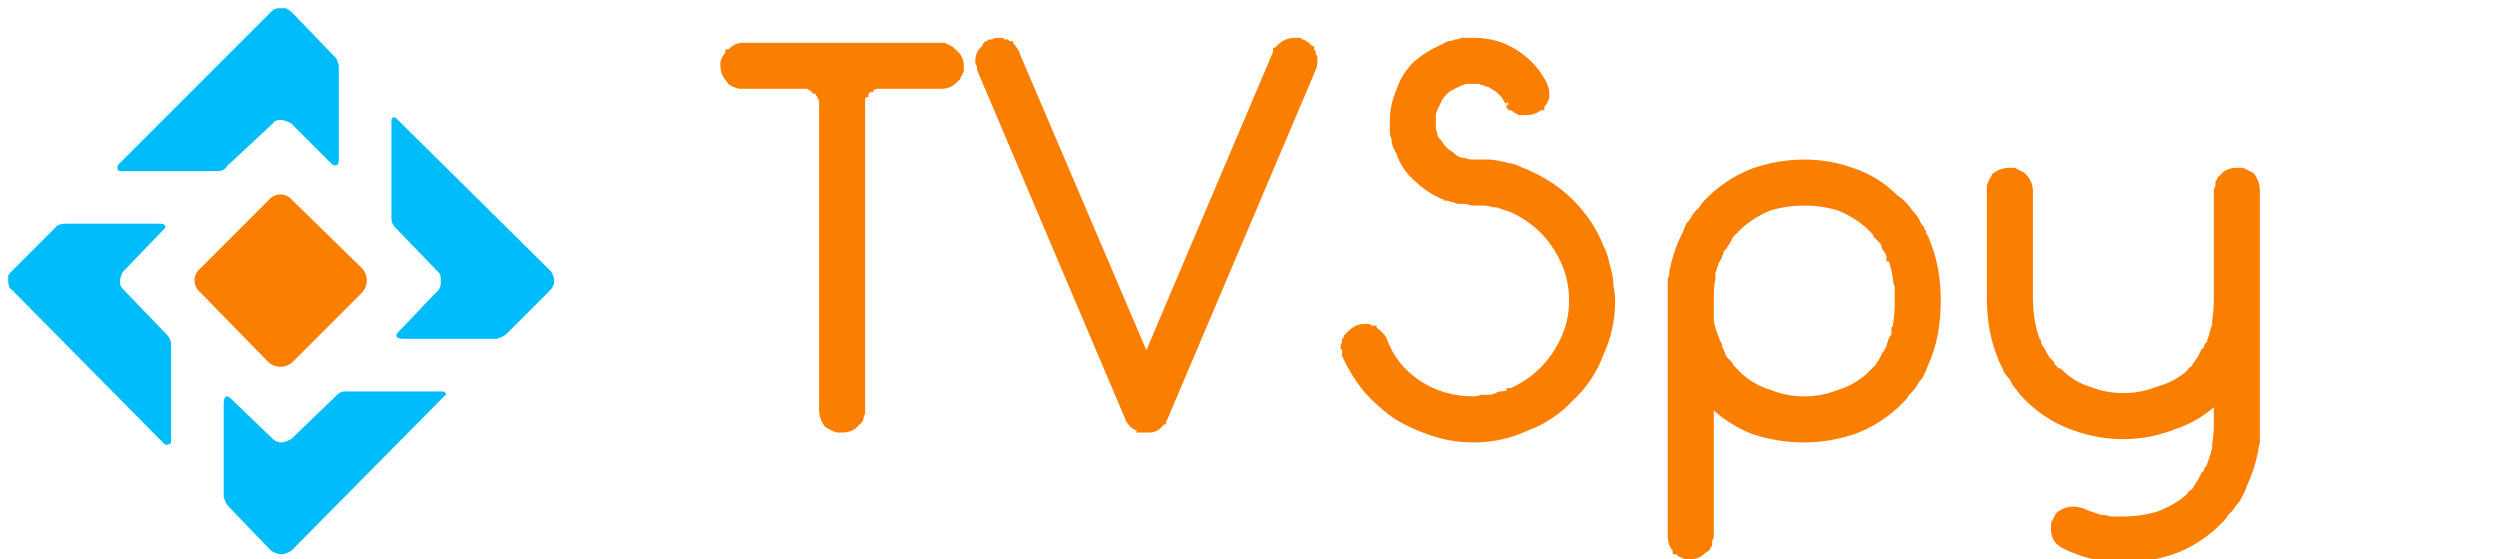 <svg version="1.2" xmlns="http://www.w3.org/2000/svg" viewBox="0 0 152 34" width="152" height="34">
	<title>logo-svg</title>
	<style>
		.s0 { fill: #fa7f00;stroke: #fa7f00;stroke-linecap: round;stroke-width: .4 } 
		.s1 { fill: #00bcfa } 
		.s2 { fill: #fa7f00 } 
	</style>
	<path id="Layer" fill-rule="evenodd" class="s0" d="m134.8 18.1v-6.5q0-0.1 0.1-0.2 0-0.2 0-0.3 0.1-0.1 0.1-0.2 0.1-0.1 0.2-0.1 0 0 0 0 0-0.1 0-0.1 0 0 0 0 0 0 0 0 0.3-0.3 0.8-0.3 0.2 0 0.3 0 0.1 0 0.2 0.1 0.1 0 0.2 0.1 0.1 0 0.2 0.1 0 0 0 0 0 0 0 0 0 0 0 0 0 0 0 0 0.3 0.4 0.3 0.9v14q0 0.2 0 0.5 0 0.2 0 0.4 0 0.2 0 0.4-0.1 0.3-0.1 0.5-0.2 1-0.6 1.9 0 0 0 0 0 0 0 0 0 0 0 0 0 0 0 0-0.1 0.2-0.2 0.5-0.1 0.2-0.2 0.4-0.1 0.2-0.3 0.4-0.1 0.2-0.3 0.4-0.1 0.1-0.2 0.2-0.1 0.2-0.2 0.3-0.1 0.1-0.2 0.2-0.1 0.1-0.2 0.2-1.2 1.1-2.6 1.6-1.5 0.5-3 0.5-0.9 0-1.8-0.2-0.9-0.2-1.7-0.6-0.7-0.3-0.7-1 0-0.2 0-0.3 0-0.1 0.1-0.2 0-0.1 0.1-0.2 0-0.1 0.1-0.2 0 0 0 0 0 0 0 0 0 0 0 0 0 0 0 0 0.4-0.3 0.9-0.3 0.2 0 0.5 0.1 0.2 0.1 0.5 0.2 0.3 0.1 0.6 0.2 0.3 0 0.6 0.1 0.3 0 0.6 0 0 0 0 0 0.1 0 0.1 0 0 0 0 0 0.1 0 0.1 0 1.1 0 2.1-0.3 1.1-0.4 1.9-1.1 0.1-0.2 0.3-0.3 0.1-0.1 0.2-0.3 0.1-0.2 0.2-0.3 0.1-0.2 0.2-0.4 0.1 0 0.1-0.1 0.1-0.1 0.1-0.2 0-0.1 0.1-0.1 0-0.1 0.1-0.2 0-0.2 0.1-0.3 0-0.2 0.1-0.3 0-0.2 0.1-0.4 0-0.1 0-0.3 0.1-0.6 0.1-1.3 0 0 0 0 0 0 0 0 0-0.1 0-0.1 0 0 0 0v-1.3q-1.1 1.1-2.6 1.6-1.5 0.6-3.1 0.6-1.5 0-2.9-0.5-1.5-0.5-2.7-1.6-0.2-0.2-0.4-0.4-0.2-0.2-0.4-0.5-0.2-0.2-0.3-0.5-0.2-0.2-0.4-0.5 0-0.1 0-0.1-0.1-0.1-0.1-0.2-0.1-0.1-0.1-0.2-0.1-0.1-0.1-0.2-0.7-1.6-0.7-3.7 0 0 0 0 0 0 0 0 0 0 0 0 0 0 0 0v-6.5q0-0.1 0-0.2 0-0.2 0.1-0.3 0-0.1 0.1-0.2 0-0.1 0.1-0.1 0 0 0 0 0-0.1 0-0.1 0 0 0 0 0 0 0 0 0.4-0.3 0.9-0.3 0.1 0 0.2 0 0.1 0 0.2 0.1 0.1 0 0.2 0.1 0.1 0 0.2 0.1 0 0 0 0 0 0 0 0 0 0 0 0 0 0 0 0 0.4 0.4 0.4 0.9v6.4q0 1.5 0.4 2.6 0 0 0 0 0 0 0 0.1 0 0 0 0 0.1 0 0.1 0.1 0 0.1 0.1 0.3 0.1 0.1 0.2 0.3 0 0.1 0.1 0.2 0.1 0.2 0.2 0.3 0.1 0.1 0.2 0.2 0 0.1 0.1 0.2 0.1 0.1 0.2 0.2 0.1 0.1 0.2 0.1 0.8 0.8 1.8 1.1 1 0.4 2.1 0.4 1.1 0 2.1-0.4 1.1-0.3 1.9-1 0.1-0.2 0.3-0.3 0.1-0.2 0.2-0.3 0.1-0.2 0.2-0.3 0.1-0.2 0.2-0.4 0.1 0 0.1-0.1 0.1-0.1 0.1-0.2 0-0.1 0.1-0.1 0-0.1 0.1-0.2 0-0.2 0.1-0.3 0-0.2 0.1-0.4 0-0.1 0.1-0.3 0-0.2 0-0.3 0.1-0.6 0.1-1.3 0 0 0 0 0 0 0 0 0-0.1 0-0.1 0 0 0 0zm-43.1-11.9q-0.3-0.6-0.8-0.9-0.2-0.1-0.3-0.2-0.2 0-0.3-0.1-0.2 0-0.3-0.1-0.2 0-0.3 0 0 0 0 0-0.1 0-0.1 0 0 0 0 0 0 0 0 0-0.3 0-0.5 0-0.3 0.1-0.5 0.2-0.2 0.1-0.4 0.2-0.2 0.1-0.4 0.3 0 0 0 0 0 0 0 0 0 0 0 0 0 0 0 0-0.2 0.2-0.3 0.4-0.1 0.2-0.2 0.4-0.1 0.2-0.2 0.5 0 0.2 0 0.5 0 0 0 0 0 0 0 0 0 0 0 0 0 0 0 0 0 0.2 0 0.5 0.1 0.2 0.1 0.4 0.1 0.2 0.3 0.4 0.1 0.2 0.3 0.4 0 0 0 0 0 0 0 0 0 0 0 0 0 0 0 0 0.2 0.2 0.4 0.3 0.2 0.2 0.4 0.3 0.2 0.1 0.4 0.1 0.3 0.1 0.5 0.1 0 0 0 0 0 0 0 0 0 0 0 0 0 0 0.1 0 0 0 0 0 0 0 0 0 0 0 0 0 0 0 0 0 0.4 0 0.8 0 0.4 0 0.8 0.1 0.5 0.1 0.9 0.2 0.4 0.2 0.7 0.3 1.6 0.7 2.7 1.8 1.2 1.2 1.8 2.7 0 0 0 0 0 0 0 0 0 0 0 0 0 0 0 0 0.2 0.4 0.3 0.8 0.1 0.4 0.2 0.8 0.1 0.4 0.1 0.8 0.1 0.5 0.1 0.9 0 1.7-0.7 3.2-0.6 1.6-1.8 2.7-1.1 1.2-2.7 1.8-1.5 0.7-3.2 0.7-1.3 0-2.5-0.4-1.2-0.4-2.2-1-1-0.7-1.8-1.6-0.8-1-1.3-2.1 0-0.1 0-0.1 0 0 0-0.1 0 0 0 0 0-0.1 0-0.1 0 0 0 0 0-0.1 0-0.1 0 0 0 0-0.1-0.1-0.1-0.1 0-0.1 0.1-0.2 0-0.1 0-0.2 0.1-0.1 0.1-0.2 0.1-0.1 0.2-0.2 0 0 0 0 0 0 0 0 0 0 0 0 0 0 0 0 0.4-0.4 0.8-0.4 0.1 0 0.2 0 0 0 0.1 0 0 0 0.1 0.1 0 0 0.1 0 0 0 0 0 0.1 0 0.1 0 0 0.1 0.1 0.1 0 0 0 0 0.3 0.2 0.5 0.5 0.6 1.7 2.1 2.7 1.5 1 3.4 1 0.2 0 0.5-0.1 0.3 0 0.6 0 0.3-0.1 0.5-0.2 0.3 0 0.6-0.1 0 0 0-0.1 0 0 0 0 0.1 0 0.1 0 0 0 0 0 1.1-0.5 1.9-1.3 0.8-0.8 1.3-1.9 0.5-1.1 0.5-2.3 0-1.3-0.5-2.4-0.5-1.1-1.3-1.9-0.8-0.8-1.9-1.3-0.3-0.1-0.6-0.2-0.2-0.1-0.5-0.1-0.3-0.1-0.6-0.1-0.3 0-0.6 0 0 0 0 0 0 0 0 0 0 0 0 0 0 0 0 0-0.2 0-0.4-0.1-0.2 0-0.4 0-0.2 0-0.4-0.1-0.2 0-0.3-0.1-0.1 0-0.1 0-0.1 0-0.1 0-0.1-0.1-0.1-0.1-0.1 0-0.1 0-0.9-0.4-1.6-1.1-0.7-0.6-1-1.5-0.1-0.2-0.2-0.4-0.1-0.2-0.1-0.5-0.1-0.2-0.1-0.4 0-0.2 0-0.4 0-0.1 0-0.1 0 0 0 0 0 0 0-0.1 0 0 0 0 0-1 0.4-1.9 0.3-0.9 1-1.6 0.7-0.6 1.6-1 0.2-0.1 0.4-0.2 0.2 0 0.4-0.1 0.2 0 0.4-0.1 0.2 0 0.5 0 0 0 0 0 0 0 0.1 0 0 0 0 0 0 0 0.1 0 1.4 0 2.5 0.7 1.1 0.7 1.7 1.8 0.2 0.4 0.2 0.6 0 0.1 0 0.3 0 0.1-0.1 0.2 0 0.1-0.1 0.2-0.1 0.1-0.1 0.2 0 0-0.1 0 0 0 0 0 0 0 0 0 0 0 0 0-0.3 0.3-0.8 0.3-0.1 0-0.1 0-0.1 0-0.1 0-0.1 0-0.1 0-0.1 0-0.1 0-0.1-0.1-0.1-0.1 0 0 0 0-0.1 0-0.1 0 0 0 0 0-0.1-0.1-0.1-0.1-0.1 0-0.1-0.1 0 0-0.1 0 0-0.1 0-0.1 0 0-0.1 0 0-0.1 0-0.1 0 0 0 0 0-0.1-0.1-0.1zm-23.1 19.2l-9-21.2q0 0 0-0.1 0 0 0 0 0-0.1 0-0.1 0 0 0-0.1 0 0 0 0-0.1 0-0.1-0.1 0 0 0 0 0 0 0-0.1 0-0.5 0.4-0.8 0-0.1 0.1-0.2 0.1 0 0.2-0.1 0.1 0 0.2 0 0.1-0.1 0.2-0.1 0 0 0 0 0 0 0 0 0.1 0 0.1 0 0 0 0 0 0.1 0 0.2 0 0.1 0.1 0.2 0.1 0 0 0.1 0 0.1 0.1 0.2 0.1 0 0.1 0.1 0.1 0.1 0.1 0.1 0.2 0.1 0 0.1 0.1 0.1 0.1 0.1 0.2 0 0 0 0 0 0 0 0 0 0 0 0 0 0 0 0l7.9 18.5 7.9-18.6q0 0 0-0.1 0.1 0 0.1-0.1 0 0 0.1-0.1 0 0 0 0 0.4-0.4 0.9-0.4 0 0 0.1 0 0 0 0.1 0 0 0 0.1 0 0 0 0.1 0.1 0 0 0.1 0 0.1 0 0.1 0.1 0.1 0 0.2 0.1 0 0 0.1 0.1 0 0 0 0.1 0.1 0 0.1 0 0 0.1 0 0.1 0.1 0.1 0.1 0.1 0 0.1 0 0.1 0 0.1 0.1 0.2 0 0 0 0.1 0 0 0 0.1 0 0.3-0.1 0.5l-9 21.2q0 0-0.1 0.1 0 0 0 0.1-0.1 0-0.1 0.1 0 0-0.1 0.1-0.2 0.3-0.7 0.3 0 0 0 0 0 0 0 0-0.1 0-0.1 0 0 0 0 0-0.1 0-0.1 0-0.1 0-0.2 0 0 0-0.1 0 0-0.1-0.1-0.1-0.3-0.1-0.5-0.4 0 0 0-0.1 0 0 0 0-0.1 0-0.1-0.1 0 0 0 0zm33 7.2v-14.3q0-0.2 0-0.4 0-0.3 0-0.5 0-0.2 0-0.4 0.1-0.2 0.1-0.5 0.2-1 0.6-1.9 0 0 0 0 0 0 0 0 0 0 0 0 0 0 0 0 0.1-0.2 0.2-0.4 0.1-0.3 0.2-0.5 0.2-0.2 0.3-0.4 0.1-0.2 0.3-0.4 0.1-0.1 0.2-0.2 0.1-0.2 0.2-0.3 0.1-0.1 0.2-0.2 0.1-0.1 0.2-0.2 1.2-1.1 2.6-1.6 1.5-0.5 3-0.5 1.5 0 2.9 0.5 1.5 0.5 2.6 1.6 0.3 0.2 0.5 0.4 0.2 0.2 0.4 0.5 0.2 0.2 0.4 0.5 0.1 0.3 0.3 0.5 0 0.1 0.1 0.2 0 0.1 0 0.2 0.1 0 0.1 0.1 0.1 0.1 0.1 0.2 0.7 1.6 0.7 3.7 0 0 0 0 0 0 0 0 0 0 0 0 0 0 0 0 0 2.1-0.7 3.7 0 0 0 0 0 0 0 0 0 0 0 0 0 0 0 0-0.1 0.2-0.2 0.5-0.1 0.2-0.2 0.4-0.2 0.2-0.3 0.4-0.1 0.2-0.3 0.4-0.1 0.1-0.2 0.2-0.1 0.2-0.2 0.3-0.1 0.1-0.2 0.2-0.1 0.1-0.2 0.2-1.2 1.1-2.6 1.6-1.5 0.5-3 0.5-1.6 0-3.1-0.5-1.5-0.6-2.6-1.7v8.1q0 0.1-0.1 0.2 0 0.1 0 0.3-0.1 0.1-0.1 0.2-0.1 0.1-0.2 0.1 0 0 0 0 0 0 0 0 0 0 0 0 0 0 0 0-0.3 0.4-0.8 0.4-0.2 0-0.3 0-0.1 0-0.2-0.1-0.1 0-0.2-0.1-0.1-0.1-0.2-0.1 0 0 0 0 0 0 0 0 0-0.1 0-0.1 0 0 0 0-0.3-0.3-0.3-0.8zm-49.2-26.4v18.7q0 0.1 0 0.2-0.1 0.2-0.1 0.3 0 0.1-0.1 0.2-0.1 0.1-0.2 0.1 0 0.1 0 0.1 0 0 0 0 0 0 0 0 0 0 0 0-0.3 0.3-0.8 0.3-0.1 0-0.2 0-0.2 0-0.3-0.1-0.1 0-0.2-0.1-0.1 0-0.1-0.1-0.1 0-0.1 0 0 0 0 0 0 0 0 0 0 0 0 0-0.3-0.4-0.3-0.9v-18.7q0-0.1 0-0.1 0-0.1-0.1-0.2 0-0.1-0.1-0.2 0-0.1-0.1-0.2 0 0 0 0 0 0 0 0 0 0 0 0 0 0 0 0-0.1 0-0.1 0 0-0.1-0.1-0.1 0 0 0-0.1-0.1 0-0.1 0-0.1 0-0.1 0-0.1 0-0.1-0.1-0.1 0-0.1 0-0.1 0-0.1 0h-3.8q-0.1 0-0.2 0-0.1 0-0.3-0.1-0.1 0-0.2-0.1-0.1 0-0.1-0.1 0 0 0 0 0 0 0 0 0 0 0 0 0 0 0 0-0.4-0.4-0.4-0.9 0-0.1 0-0.2 0-0.1 0.1-0.2 0-0.1 0.1-0.2 0.1-0.1 0.1-0.2 0 0 0 0 0 0 0 0 0 0 0 0 0 0 0.1 0 0.3-0.4 0.8-0.4h12q0.1 0 0.2 0 0.1 0.1 0.2 0.1 0.1 0.1 0.2 0.1 0.1 0.1 0.2 0.2 0 0 0 0 0 0 0 0 0 0 0 0 0 0 0 0 0.4 0.3 0.4 0.8 0 0.1 0 0.3-0.1 0.1-0.1 0.2-0.1 0.1-0.1 0.2-0.1 0.1-0.2 0.2 0 0 0 0 0 0 0 0 0 0 0 0 0 0 0 0-0.3 0.3-0.8 0.3h-3.8q-0.1 0-0.2 0-0.1 0.1-0.2 0.1-0.1 0-0.1 0.1-0.1 0-0.2 0.1 0 0 0 0 0 0 0 0 0 0 0 0 0 0 0 0 0 0.1-0.1 0.1 0 0 0 0.1-0.1 0-0.1 0.1 0 0 0 0-0.1 0.1-0.1 0.1 0 0.1 0 0.1 0 0.1 0 0.1 0 0.1 0 0.1zm51.6 12.2q0 0.1 0 0.3 0 0.1 0 0.3 0 0.2 0 0.3 0 0.2 0 0.3 0.2 0.8 0.5 1.4 0 0.2 0.1 0.3 0.1 0.2 0.1 0.3 0.1 0.2 0.2 0.3 0.1 0.1 0.2 0.2 0.1 0.1 0.1 0.2 0.1 0.1 0.2 0.2 0.1 0.1 0.2 0.2 0.1 0.1 0.2 0.2 0.8 0.7 1.8 1 1 0.4 2.1 0.4 1.1 0 2.1-0.4 1-0.3 1.8-1 0.2-0.2 0.3-0.3 0.2-0.2 0.3-0.3 0.1-0.2 0.2-0.3 0.1-0.2 0.2-0.4 0.1 0 0.1-0.1 0-0.1 0.1-0.2 0-0.1 0.1-0.1 0-0.1 0-0.2 0.1-0.2 0.1-0.3 0.1-0.2 0.2-0.3 0-0.2 0-0.4 0.1-0.1 0.1-0.3 0.1-0.6 0.1-1.3 0 0 0 0 0 0 0 0 0-0.1 0-0.1 0 0 0 0 0-0.2 0-0.3 0-0.2 0-0.3 0-0.2 0-0.3-0.1-0.2-0.1-0.4-0.1-0.7-0.3-1.3 0 0 0 0 0 0-0.1 0 0 0 0-0.1 0 0 0 0 0-0.1-0.1-0.3-0.1-0.1-0.2-0.3 0-0.1-0.1-0.3-0.1-0.1-0.2-0.2-0.1-0.1-0.2-0.2 0-0.1-0.1-0.2-0.1-0.1-0.2-0.2-0.1-0.1-0.2-0.2-0.8-0.7-1.8-1.1-1-0.3-2.1-0.3-1.1 0-2.1 0.3-1 0.4-1.8 1.1-0.2 0.2-0.3 0.3-0.2 0.2-0.3 0.3-0.1 0.2-0.2 0.4-0.1 0.1-0.2 0.3-0.1 0.1-0.1 0.1-0.1 0.1-0.1 0.2 0 0.1-0.1 0.2 0 0 0 0.1-0.1 0.2-0.2 0.3 0 0.2-0.1 0.3 0 0.2-0.1 0.3 0 0.2 0 0.4-0.1 0.5-0.1 1.2 0 0 0 0 0 0.1 0 0.1 0 0.1 0 0.1 0 0 0 0.1z"/>
	<g id="Icon">
		<g id="wings">
			<path id="wing-top" class="s1" d="m17.1 0.5c-0.2 0-0.4 0-0.6 0.2l-9.3 9.3c-0.1 0.1-0.1 0.4 0.1 0.4h6c0.2 0 0.4-0.1 0.5-0.3l2.8-2.6c0.1-0.2 0.3-0.2 0.5-0.2 0.2 0 0.4 0.1 0.6 0.2l2.5 2.5c0.2 0.1 0.4 0.1 0.4-0.3v-1.7-2.1-1.9c0 0-0.1-0.5-0.3-0.6l-2.6-2.7q-0.1 0-0.1-0.1-0.1 0-0.2-0.1 0 0-0.1 0-0.1 0-0.2 0z"/>
			<path id="wing-right" class="s1" d="m33.7 17.1q0-0.3-0.2-0.6l-9.4-9.3c-0.1-0.1-0.3-0.1-0.3 0.1v6c0 0.2 0.1 0.4 0.2 0.5l2.7 2.8c0.1 0.1 0.1 0.3 0.1 0.5 0 0.2 0 0.4-0.2 0.6-0.9 0.9-1.6 1.7-2.4 2.5-0.2 0.2-0.1 0.4 0.3 0.4h5.7c0 0 0.4-0.1 0.6-0.3l2.6-2.6q0.3-0.3 0.3-0.6z"/>
			<path id="wing-bottom" class="s1" d="m0.5 17c0 0.2 0 0.5 0.2 0.6l9.3 9.4c0.1 0.1 0.4 0 0.4-0.1v-6c0-0.2-0.1-0.4-0.3-0.6l-2.6-2.7c-0.2-0.2-0.2-0.3-0.2-0.5 0-0.2 0.1-0.5 0.2-0.6l2.5-2.6c0.1-0.1 0.1-0.3-0.3-0.3h-5.7c0 0-0.5 0-0.6 0.2l-2.7 2.7q0 0-0.1 0.1 0 0.1-0.1 0.1 0 0.1 0 0.2 0 0.1 0 0.1z"/>
			<path id="wing-left" class="s1" d="m17.1 33.7c0.2 0 0.4-0.1 0.6-0.2l9.3-9.4c0.2-0.1 0.1-0.3-0.1-0.3h-5.9c-0.3 0-0.4 0.1-0.6 0.3l-2.7 2.6c-0.2 0.1-0.4 0.2-0.6 0.2-0.2 0-0.4-0.1-0.5-0.2l-2.6-2.5c-0.2-0.2-0.4-0.1-0.4 0.3v1.7 4c0 0 0.1 0.4 0.3 0.6l2.6 2.7c0.2 0.1 0.4 0.2 0.6 0.2z"/>
		</g>
		<path id="dot" class="s2" d="m16.3 12.2c0.4-0.5 1.1-0.5 1.5 0l4.2 4.1c0.4 0.4 0.4 1.1 0 1.5l-4.2 4.2c-0.4 0.4-1.1 0.4-1.5 0l-4.1-4.2c-0.5-0.4-0.5-1.1 0-1.5z"/>
	</g>
</svg>